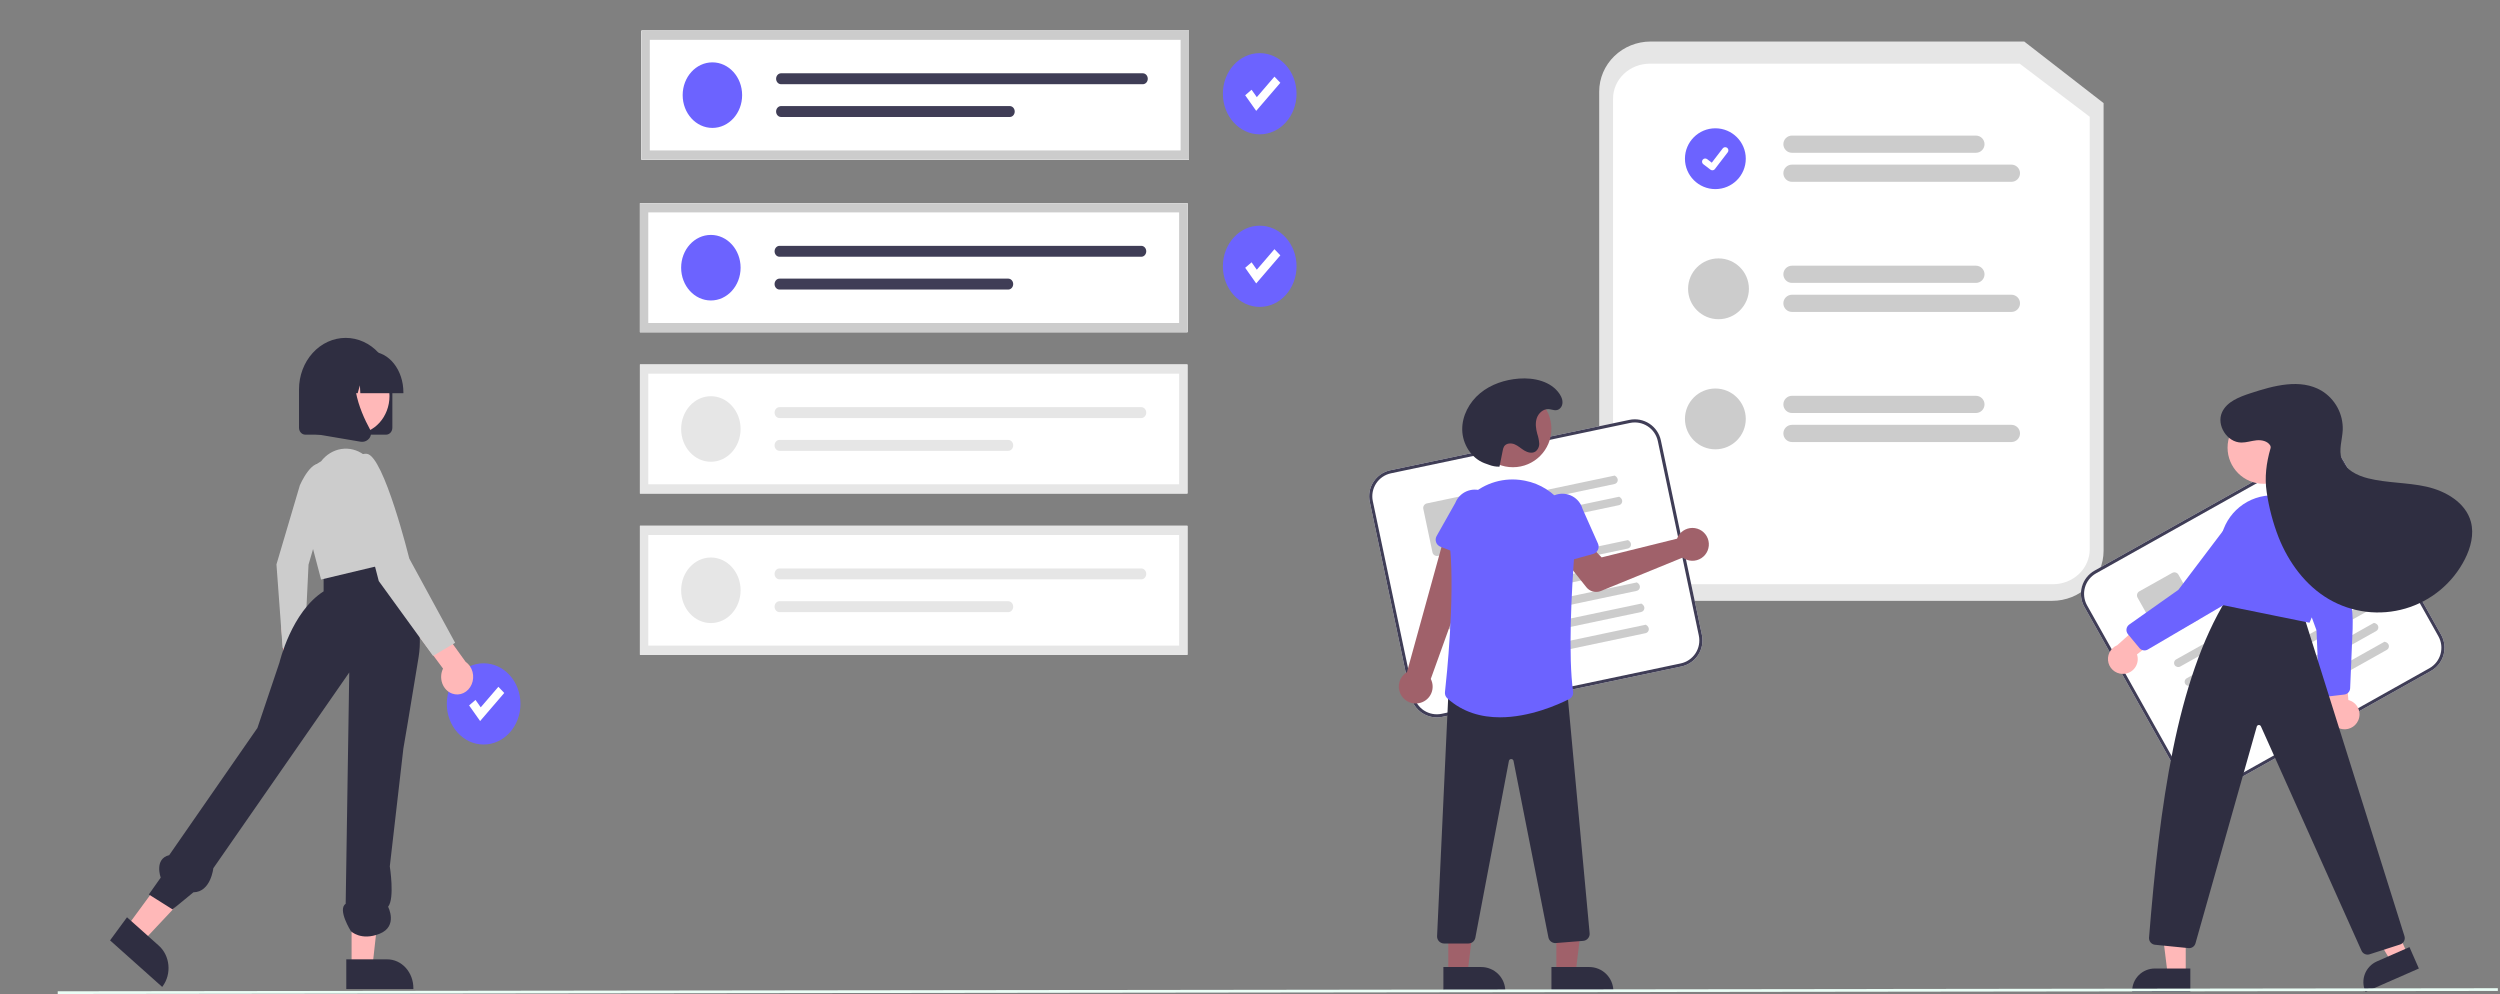 <svg width="918" height="365" viewBox="0 0 918 365" fill="none" xmlns="http://www.w3.org/2000/svg">
<rect x="0" y="0" width="918" height="365" fill="#808080" stroke="none"/>
<g clip-path="url(#clip0_4_184)">
<path d="M753.576 220.627H606.089C601.088 220.621 596.293 218.684 592.756 215.241C589.22 211.798 587.23 207.129 587.225 202.26V33.618C587.23 28.748 589.22 24.08 592.756 20.636C596.293 17.193 601.088 15.256 606.089 15.251H743.301L772.44 37.864V202.26C772.435 207.129 770.445 211.798 766.909 215.241C763.372 218.684 758.577 220.621 753.576 220.627Z" fill="#E6E6E6"/>
<path d="M605.8 23.384C602.224 23.388 598.796 24.742 596.268 27.148C593.739 29.554 592.317 32.816 592.313 36.218V201.693C592.317 205.095 593.739 208.357 596.268 210.763C598.796 213.169 602.224 214.523 605.8 214.526H753.865C757.441 214.523 760.869 213.169 763.397 210.763C765.926 208.357 767.348 205.095 767.352 201.693V42.884L741.644 23.384H605.8Z" fill="white"/>
<path d="M725.556 56.103H658.01C657.595 56.103 657.184 56.022 656.801 55.863C656.417 55.704 656.069 55.471 655.776 55.178C655.482 54.885 655.249 54.536 655.091 54.153C654.932 53.77 654.85 53.359 654.85 52.944C654.85 52.53 654.932 52.119 655.091 51.736C655.249 51.352 655.482 51.004 655.776 50.711C656.069 50.418 656.417 50.185 656.801 50.026C657.184 49.867 657.595 49.786 658.01 49.786H725.556C725.971 49.786 726.382 49.867 726.765 50.026C727.149 50.185 727.497 50.418 727.79 50.711C728.084 51.004 728.316 51.352 728.475 51.736C728.634 52.119 728.716 52.53 728.716 52.944C728.716 53.359 728.634 53.77 728.475 54.153C728.316 54.536 728.084 54.885 727.79 55.178C727.497 55.471 727.149 55.704 726.765 55.863C726.382 56.022 725.971 56.103 725.556 56.103V56.103Z" fill="#CCCCCC"/>
<path d="M738.591 66.764H658.01C657.172 66.764 656.368 66.431 655.776 65.839C655.183 65.246 654.85 64.443 654.85 63.605C654.85 62.768 655.183 61.964 655.776 61.372C656.368 60.779 657.172 60.447 658.01 60.447H738.591C739.429 60.447 740.233 60.779 740.825 61.372C741.418 61.964 741.751 62.768 741.751 63.605C741.751 64.443 741.418 65.246 740.825 65.839C740.233 66.431 739.429 66.764 738.591 66.764Z" fill="#CCCCCC"/>
<path d="M725.556 103.88H658.01C657.172 103.88 656.368 103.547 655.776 102.954C655.183 102.362 654.85 101.559 654.85 100.721C654.85 99.883 655.183 99.08 655.776 98.487C656.368 97.895 657.172 97.562 658.01 97.562H725.556C726.394 97.562 727.198 97.895 727.79 98.487C728.383 99.08 728.716 99.883 728.716 100.721C728.716 101.559 728.383 102.362 727.79 102.954C727.198 103.547 726.394 103.88 725.556 103.88Z" fill="#CCCCCC"/>
<path d="M738.591 114.54H658.01C657.172 114.54 656.368 114.208 655.776 113.615C655.183 113.023 654.85 112.219 654.85 111.382C654.85 110.544 655.183 109.74 655.776 109.148C656.368 108.556 657.172 108.223 658.01 108.223H738.591C739.429 108.223 740.233 108.556 740.825 109.148C741.418 109.74 741.751 110.544 741.751 111.382C741.751 112.219 741.418 113.023 740.825 113.615C740.233 114.208 739.429 114.54 738.591 114.54Z" fill="#CCCCCC"/>
<path d="M725.556 151.656H658.01C657.172 151.656 656.368 151.323 655.776 150.731C655.183 150.138 654.85 149.335 654.85 148.497C654.85 147.659 655.183 146.856 655.776 146.263C656.368 145.671 657.172 145.338 658.01 145.338H725.556C726.394 145.338 727.198 145.671 727.79 146.263C728.383 146.856 728.716 147.659 728.716 148.497C728.716 149.335 728.383 150.138 727.79 150.731C727.198 151.323 726.394 151.656 725.556 151.656Z" fill="#CCCCCC"/>
<path d="M738.591 162.317H658.01C657.172 162.317 656.368 161.984 655.776 161.391C655.183 160.799 654.85 159.996 654.85 159.158C654.85 158.32 655.183 157.517 655.776 156.924C656.368 156.332 657.172 155.999 658.01 155.999H738.591C739.429 155.999 740.233 156.332 740.825 156.924C741.418 157.517 741.751 158.32 741.751 159.158C741.751 159.996 741.418 160.799 740.825 161.391C740.233 161.984 739.429 162.317 738.591 162.317V162.317Z" fill="#CCCCCC"/>
<path d="M629.882 69.439C636.051 69.439 641.051 64.441 641.051 58.275C641.051 52.109 636.051 47.11 629.882 47.11C623.714 47.11 618.713 52.109 618.713 58.275C618.713 64.441 623.714 69.439 629.882 69.439Z" fill="#6C63FF"/>
<path d="M628.776 62.534C628.524 62.534 628.28 62.453 628.079 62.302L628.066 62.293L625.441 60.286C625.196 60.098 625.036 59.82 624.995 59.513C624.955 59.207 625.038 58.897 625.226 58.652C625.414 58.406 625.692 58.246 625.999 58.205C626.305 58.165 626.615 58.247 626.861 58.435L628.561 59.738L632.579 54.499C632.672 54.378 632.788 54.276 632.92 54.199C633.053 54.123 633.199 54.073 633.351 54.053C633.503 54.033 633.657 54.043 633.805 54.082C633.953 54.122 634.092 54.19 634.213 54.283L634.214 54.283L634.189 54.318L634.214 54.283C634.459 54.472 634.62 54.75 634.66 55.056C634.701 55.362 634.618 55.672 634.43 55.918L629.704 62.078C629.595 62.22 629.455 62.334 629.294 62.413C629.133 62.492 628.956 62.533 628.777 62.532L628.776 62.534Z" fill="white"/>
<path d="M631.032 117.216C637.201 117.216 642.201 112.217 642.201 106.051C642.201 99.885 637.201 94.887 631.032 94.887C624.864 94.887 619.863 99.885 619.863 106.051C619.863 112.217 624.864 117.216 631.032 117.216Z" fill="#CCCCCC"/>
<path d="M629.882 164.992C636.051 164.992 641.051 159.993 641.051 153.827C641.051 147.662 636.051 142.663 629.882 142.663C623.714 142.663 618.713 147.662 618.713 153.827C618.713 159.993 623.714 164.992 629.882 164.992Z" fill="#CCCCCC"/>
<path d="M617.39 244.735L529.613 263.23C527.077 263.761 524.433 263.265 522.261 261.85C520.09 260.436 518.569 258.218 518.032 255.683L502.969 184.253C502.438 181.717 502.934 179.074 504.349 176.904C505.764 174.734 507.983 173.213 510.519 172.676L598.295 154.182C600.832 153.65 603.476 154.146 605.647 155.561C607.818 156.976 609.339 159.193 609.877 161.728L624.939 233.158C625.471 235.694 624.975 238.337 623.559 240.507C622.144 242.677 619.925 244.198 617.39 244.735Z" fill="white"/>
<path d="M617.39 244.735L529.613 263.23C527.077 263.761 524.433 263.265 522.261 261.85C520.09 260.436 518.569 258.218 518.032 255.683L502.969 184.253C502.438 181.717 502.934 179.074 504.349 176.904C505.764 174.734 507.983 173.213 510.519 172.676L598.295 154.182C600.832 153.65 603.476 154.146 605.647 155.561C607.818 156.976 609.339 159.193 609.877 161.728L624.939 233.158C625.471 235.694 624.975 238.337 623.559 240.507C622.144 242.677 619.925 244.198 617.39 244.735ZM510.756 173.801C508.519 174.275 506.561 175.617 505.312 177.532C504.063 179.447 503.626 181.779 504.095 184.016L519.157 255.446C519.631 257.683 520.973 259.639 522.889 260.888C524.805 262.136 527.138 262.574 529.376 262.105L617.153 243.61C619.39 243.136 621.347 241.795 622.596 239.88C623.845 237.965 624.283 235.633 623.814 233.395L608.751 161.965C608.277 159.729 606.935 157.772 605.019 156.524C603.103 155.275 600.771 154.838 598.532 155.307L510.756 173.801Z" fill="#3F3D56"/>
<path d="M592.841 177.734L548.542 187.068C548.154 187.158 547.747 187.098 547.402 186.899C547.057 186.7 546.801 186.378 546.685 185.997C546.632 185.799 546.619 185.592 546.649 185.388C546.679 185.185 546.749 184.99 546.857 184.815C546.965 184.64 547.107 184.489 547.275 184.37C547.443 184.252 547.633 184.169 547.834 184.127L592.928 174.625C594.689 175.617 594.133 177.462 592.841 177.734L592.841 177.734Z" fill="#CCCCCC"/>
<path d="M594.479 185.502L550.18 194.835C549.792 194.925 549.384 194.865 549.04 194.666C548.695 194.467 548.439 194.145 548.323 193.765C548.269 193.566 548.257 193.359 548.287 193.156C548.317 192.952 548.387 192.757 548.495 192.582C548.602 192.407 548.744 192.256 548.912 192.138C549.08 192.019 549.271 191.936 549.472 191.894L594.566 182.393C596.327 183.385 595.77 185.23 594.479 185.502L594.479 185.502Z" fill="#CCCCCC"/>
<path d="M541.536 201.276L528.016 204.124C527.574 204.217 527.114 204.131 526.736 203.884C526.358 203.638 526.093 203.252 526 202.811L522.637 186.863C522.544 186.421 522.631 185.961 522.877 185.584C523.123 185.206 523.51 184.941 523.951 184.848L537.471 181.999C537.912 181.907 538.372 181.993 538.75 182.239C539.128 182.485 539.393 182.871 539.487 183.313L542.85 199.261C542.942 199.702 542.856 200.162 542.609 200.54C542.363 200.918 541.977 201.182 541.536 201.276V201.276Z" fill="#CCCCCC"/>
<path d="M597.704 201.432L530.094 215.678C529.707 215.768 529.299 215.707 528.955 215.508C528.61 215.309 528.354 214.987 528.238 214.607C528.184 214.408 528.172 214.201 528.202 213.998C528.232 213.795 528.302 213.6 528.41 213.424C528.517 213.249 528.659 213.098 528.827 212.98C528.995 212.861 529.186 212.779 529.387 212.736L597.791 198.324C599.552 199.315 598.996 201.16 597.704 201.432V201.432Z" fill="#CCCCCC"/>
<path d="M599.342 209.202L531.733 223.447C531.345 223.537 530.938 223.477 530.593 223.278C530.248 223.079 529.992 222.757 529.876 222.376C529.823 222.178 529.811 221.971 529.84 221.768C529.87 221.564 529.941 221.369 530.048 221.194C530.156 221.019 530.298 220.868 530.466 220.749C530.634 220.631 530.824 220.548 531.025 220.506L599.43 206.093C601.191 207.085 600.634 208.93 599.342 209.202Z" fill="#CCCCCC"/>
<path d="M600.98 216.967L533.37 231.212C532.982 231.302 532.575 231.241 532.23 231.042C531.886 230.844 531.629 230.521 531.513 230.141C531.46 229.942 531.448 229.735 531.478 229.532C531.507 229.329 531.578 229.134 531.685 228.959C531.793 228.784 531.935 228.632 532.103 228.514C532.271 228.396 532.461 228.313 532.662 228.27L601.067 213.858C602.828 214.85 602.271 216.694 600.98 216.967V216.967Z" fill="#CCCCCC"/>
<path d="M602.618 224.736L535.008 238.981C534.621 239.071 534.213 239.01 533.869 238.811C533.524 238.613 533.268 238.29 533.151 237.91C533.098 237.711 533.086 237.504 533.116 237.301C533.145 237.098 533.216 236.903 533.324 236.728C533.431 236.553 533.573 236.401 533.741 236.283C533.909 236.165 534.1 236.082 534.301 236.039L602.705 221.627C604.466 222.619 603.91 224.463 602.618 224.736V224.736Z" fill="#CCCCCC"/>
<path d="M604.255 232.501L536.646 246.746C536.258 246.836 535.851 246.775 535.506 246.577C535.161 246.378 534.905 246.056 534.789 245.675C534.736 245.477 534.724 245.269 534.753 245.066C534.783 244.863 534.854 244.668 534.961 244.493C535.069 244.318 535.211 244.166 535.379 244.048C535.547 243.93 535.737 243.847 535.938 243.805L604.343 229.392C606.103 230.384 605.547 232.229 604.255 232.501V232.501Z" fill="#CCCCCC"/>
<path d="M616.19 196.939C616.036 197.218 615.905 197.508 615.797 197.808L588.119 204.673L583.303 199.694L574.836 205.976L582.503 215.618C583.123 216.397 583.978 216.955 584.941 217.206C585.904 217.458 586.923 217.39 587.845 217.014L617.878 204.746C618.865 205.473 620.05 205.882 621.276 205.918C622.501 205.955 623.708 205.618 624.737 204.952C625.766 204.286 626.568 203.323 627.036 202.19C627.504 201.058 627.616 199.81 627.357 198.612C627.097 197.415 626.48 196.324 625.586 195.486C624.692 194.648 623.563 194.102 622.351 193.92C621.139 193.738 619.9 193.93 618.799 194.469C617.699 195.009 616.789 195.87 616.19 196.94L616.19 196.939Z" fill="#A0616A"/>
<path d="M521.714 258.037C522.576 257.77 523.37 257.318 524.04 256.712C524.709 256.106 525.237 255.36 525.586 254.528C525.936 253.695 526.099 252.796 526.063 251.894C526.028 250.992 525.795 250.109 525.381 249.307L544.429 196.386L531.201 194.043L516.637 246.799C515.335 247.583 514.366 248.818 513.913 250.269C513.461 251.72 513.556 253.286 514.182 254.672C514.808 256.057 515.92 257.164 517.308 257.785C518.696 258.405 520.264 258.495 521.714 258.037V258.037Z" fill="#A0616A"/>
<path d="M542.01 205.78L528.949 200.77C528.578 200.627 528.241 200.406 527.963 200.122C527.684 199.838 527.47 199.497 527.336 199.122C527.201 198.748 527.148 198.349 527.182 197.952C527.215 197.556 527.334 197.171 527.529 196.825L534.381 184.682C535.121 182.786 536.584 181.26 538.448 180.44C540.312 179.62 542.425 179.573 544.324 180.308C546.223 181.043 547.753 182.5 548.578 184.361C549.404 186.222 549.458 188.334 548.728 190.234L545.706 203.798C545.619 204.186 545.45 204.551 545.209 204.868C544.969 205.185 544.663 205.447 544.312 205.635C543.961 205.823 543.574 205.933 543.177 205.959C542.779 205.984 542.381 205.923 542.01 205.78V205.78Z" fill="#6C63FF"/>
<path d="M571.489 357.393L578.539 357.392L581.893 330.211L571.488 330.212L571.489 357.393Z" fill="#A0616A"/>
<path d="M569.691 355.092L583.574 355.092H583.575C584.737 355.092 585.887 355.32 586.961 355.765C588.034 356.209 589.009 356.861 589.831 357.682C590.653 358.503 591.304 359.478 591.749 360.551C592.194 361.624 592.422 362.774 592.422 363.936V364.223L569.691 364.224L569.691 355.092Z" fill="#2F2E41"/>
<path d="M531.812 357.393L538.862 357.392L542.215 330.211L531.81 330.212L531.812 357.393Z" fill="#A0616A"/>
<path d="M530.013 355.092L543.897 355.092H543.897C545.059 355.092 546.21 355.32 547.283 355.765C548.357 356.209 549.332 356.861 550.154 357.682C550.975 358.503 551.627 359.478 552.072 360.551C552.516 361.624 552.745 362.774 552.745 363.936V364.223L530.014 364.224L530.013 355.092Z" fill="#2F2E41"/>
<path d="M539.202 346.453H530.281C529.931 346.453 529.584 346.382 529.262 346.244C528.94 346.106 528.65 345.904 528.408 345.651C528.166 345.398 527.979 345.098 527.856 344.77C527.734 344.442 527.679 344.093 527.696 343.743L531.934 252.734L532.201 252.726L575.282 251.604L583.712 342.666C583.744 343.007 583.709 343.351 583.607 343.679C583.505 344.006 583.339 344.31 583.118 344.573C582.898 344.835 582.627 345.052 582.322 345.209C582.017 345.366 581.684 345.461 581.342 345.488L571.322 346.29C570.692 346.34 570.066 346.158 569.561 345.779C569.056 345.399 568.708 344.849 568.58 344.231L555.763 279.406C555.728 279.209 555.623 279.032 555.468 278.905C555.313 278.779 555.118 278.712 554.918 278.717H554.915C554.714 278.713 554.518 278.78 554.363 278.908C554.209 279.036 554.105 279.215 554.071 279.413L541.741 344.366C541.624 344.953 541.308 345.482 540.845 345.863C540.382 346.243 539.801 346.452 539.202 346.453V346.453Z" fill="#2F2E41"/>
<path d="M555.544 171.564C563.345 171.564 569.668 165.244 569.668 157.447C569.668 149.65 563.345 143.329 555.544 143.329C547.744 143.329 541.421 149.65 541.421 157.447C541.421 165.244 547.744 171.564 555.544 171.564Z" fill="#A0616A"/>
<path d="M550.809 263.399C544.077 263.399 537.163 261.63 531.431 256.401C531.126 256.124 530.891 255.78 530.744 255.395C530.597 255.011 530.543 254.597 530.586 254.188C531.2 248.678 534.176 220.228 532.5 201.224C532.173 197.674 532.675 194.097 533.968 190.774C535.261 187.452 537.309 184.476 539.95 182.08C542.544 179.69 545.659 177.935 549.048 176.954C552.437 175.973 556.008 175.793 559.479 176.427H559.479C559.655 176.459 559.831 176.492 560.007 176.526C571.314 178.713 579.17 189.173 578.281 200.858C576.984 217.906 575.821 240.967 577.647 254.008C577.723 254.542 577.63 255.086 577.381 255.564C577.132 256.042 576.739 256.43 576.259 256.674C572.104 258.772 561.695 263.399 550.809 263.399Z" fill="#6C63FF"/>
<path d="M569.238 206.796C568.907 206.576 568.627 206.286 568.417 205.948C568.208 205.61 568.074 205.23 568.025 204.835L566.304 191.046C565.758 189.085 566.012 186.987 567.011 185.213C568.009 183.439 569.671 182.133 571.631 181.581C573.591 181.03 575.69 181.278 577.468 182.271C579.246 183.264 580.557 184.922 581.114 186.879L586.782 199.618C586.943 199.981 587.025 200.375 587.02 200.773C587.016 201.171 586.926 201.563 586.756 201.923C586.586 202.283 586.341 202.602 586.037 202.859C585.733 203.115 585.377 203.303 584.993 203.41L571.516 207.159C571.133 207.266 570.731 207.289 570.337 207.226C569.944 207.163 569.569 207.017 569.238 206.796V206.796Z" fill="#6C63FF"/>
<path d="M550.614 171.365C549.277 171.39 547.949 171.15 546.705 170.658C546.158 170.447 545.59 170.274 545.044 170.063C540.222 168.201 537.045 163.067 536.931 157.9C536.817 152.734 539.494 147.719 543.469 144.414C547.444 141.109 552.592 139.412 557.747 139.02C563.3 138.597 569.552 140.005 572.655 144.628C573.481 145.858 574.059 147.351 573.569 148.837C573.423 149.285 573.161 149.687 572.81 150.002C571.425 151.235 570.043 150.308 568.63 150.226C566.689 150.114 564.945 151.685 564.318 153.525C563.691 155.365 563.967 157.391 564.473 159.269C564.859 160.398 565.102 161.571 565.197 162.761C565.238 163.358 565.125 163.955 564.871 164.496C564.616 165.037 564.227 165.504 563.742 165.853C562.528 166.586 560.935 166.161 559.721 165.43C558.507 164.698 557.458 163.68 556.147 163.141C554.835 162.603 553.074 162.722 552.31 163.917C552.068 164.351 551.904 164.825 551.825 165.316C551.141 168.432 551.298 168.249 550.614 171.365V171.365Z" fill="#2F2E41"/>
<path d="M892.638 246.378L814.4 290.245C812.139 291.51 809.467 291.826 806.972 291.125C804.477 290.423 802.363 288.761 801.092 286.503L765.365 222.835C764.1 220.574 763.783 217.904 764.485 215.41C765.187 212.916 766.85 210.802 769.109 209.532L847.346 165.665C849.608 164.4 852.28 164.083 854.775 164.785C857.27 165.486 859.384 167.149 860.655 169.407L896.382 233.075C897.647 235.336 897.964 238.006 897.262 240.5C896.56 242.994 894.897 245.108 892.638 246.378V246.378Z" fill="white"/>
<path d="M892.638 246.378L814.4 290.245C812.139 291.51 809.467 291.826 806.972 291.125C804.477 290.423 802.363 288.761 801.092 286.503L765.365 222.835C764.1 220.574 763.783 217.904 764.485 215.41C765.187 212.916 766.85 210.802 769.109 209.532L847.346 165.665C849.608 164.4 852.28 164.083 854.775 164.785C857.27 165.486 859.384 167.149 860.655 169.407L896.382 233.075C897.647 235.336 897.964 238.006 897.262 240.5C896.56 242.994 894.897 245.108 892.638 246.378V246.378ZM769.671 210.535C767.678 211.655 766.211 213.52 765.592 215.721C764.973 217.921 765.252 220.278 766.368 222.273L802.095 285.941C803.216 287.933 805.082 289.4 807.284 290.019C809.485 290.638 811.842 290.358 813.838 289.242L892.076 245.375C894.069 244.254 895.536 242.389 896.155 240.189C896.774 237.988 896.495 235.632 895.379 233.637L859.652 169.969C858.531 167.977 856.665 166.51 854.463 165.891C852.262 165.272 849.905 165.551 847.909 166.667L769.671 210.535Z" fill="#3F3D56"/>
<path d="M849.182 189.77L809.697 211.91C809.354 212.111 808.947 212.175 808.559 212.088C808.17 212.002 807.829 211.771 807.605 211.442C807.495 211.269 807.421 211.075 807.389 210.872C807.356 210.669 807.365 210.462 807.416 210.263C807.466 210.063 807.556 209.877 807.681 209.713C807.806 209.55 807.963 209.414 808.142 209.314L848.336 186.777C850.313 187.198 850.333 189.125 849.182 189.77L849.182 189.77Z" fill="#CCCCCC"/>
<path d="M853.067 196.693L813.582 218.833C813.239 219.034 812.832 219.098 812.444 219.012C812.055 218.925 811.714 218.694 811.49 218.366C811.38 218.192 811.306 217.998 811.274 217.795C811.241 217.592 811.25 217.385 811.301 217.186C811.351 216.987 811.441 216.8 811.566 216.637C811.691 216.474 811.848 216.338 812.027 216.237L852.221 193.701C854.198 194.121 854.218 196.048 853.067 196.694L853.067 196.693Z" fill="#CCCCCC"/>
<path d="M807.258 227.561L795.207 234.317C794.814 234.538 794.349 234.593 793.914 234.471C793.48 234.348 793.112 234.059 792.891 233.666L784.914 219.451C784.694 219.058 784.639 218.593 784.761 218.159C784.883 217.724 785.173 217.357 785.566 217.136L797.617 210.379C798.01 210.159 798.475 210.104 798.909 210.226C799.344 210.348 799.712 210.637 799.933 211.03L807.91 225.245C808.13 225.639 808.185 226.104 808.063 226.538C807.941 226.972 807.651 227.34 807.258 227.561L807.258 227.561Z" fill="#CCCCCC"/>
<path d="M860.907 210.933L800.645 244.722C800.302 244.923 799.895 244.987 799.507 244.901C799.118 244.814 798.777 244.583 798.553 244.255C798.443 244.081 798.369 243.887 798.337 243.684C798.304 243.481 798.313 243.274 798.364 243.075C798.414 242.876 798.504 242.689 798.629 242.526C798.754 242.363 798.911 242.227 799.09 242.126L860.061 207.94C862.038 208.361 862.058 210.288 860.907 210.933Z" fill="#CCCCCC"/>
<path d="M864.793 217.858L804.531 251.647C804.188 251.849 803.781 251.913 803.393 251.826C803.004 251.739 802.663 251.508 802.439 251.18C802.329 251.006 802.255 250.812 802.223 250.609C802.19 250.407 802.199 250.199 802.25 250C802.3 249.801 802.39 249.614 802.515 249.451C802.64 249.288 802.797 249.152 802.976 249.052L863.947 214.865C865.924 215.286 865.944 217.213 864.793 217.858V217.858Z" fill="#CCCCCC"/>
<path d="M868.677 224.779L808.414 258.568C808.071 258.77 807.665 258.833 807.276 258.747C806.888 258.66 806.547 258.429 806.322 258.101C806.212 257.927 806.139 257.733 806.106 257.53C806.074 257.327 806.083 257.12 806.133 256.921C806.183 256.722 806.274 256.535 806.399 256.372C806.524 256.209 806.681 256.073 806.86 255.972L867.831 221.786C869.808 222.207 869.828 224.134 868.677 224.779V224.779Z" fill="#CCCCCC"/>
<path d="M872.562 231.704L812.3 265.493C811.957 265.694 811.55 265.758 811.162 265.671C810.774 265.585 810.433 265.354 810.208 265.025C810.098 264.852 810.025 264.658 809.992 264.455C809.96 264.252 809.969 264.045 810.019 263.846C810.069 263.647 810.16 263.46 810.285 263.297C810.41 263.134 810.566 262.998 810.746 262.897L871.717 228.711C873.693 229.132 873.714 231.058 872.563 231.704H872.562Z" fill="#CCCCCC"/>
<path d="M876.446 238.625L816.184 272.414C815.841 272.616 815.434 272.68 815.046 272.593C814.657 272.506 814.316 272.275 814.092 271.947C813.982 271.773 813.908 271.579 813.876 271.376C813.843 271.173 813.853 270.966 813.903 270.767C813.953 270.568 814.044 270.381 814.168 270.218C814.293 270.055 814.45 269.919 814.629 269.818L875.6 235.632C877.577 236.053 877.598 237.98 876.446 238.625V238.625Z" fill="#CCCCCC"/>
<path d="M865.933 264.562C866.261 263.839 866.426 263.052 866.418 262.258C866.409 261.463 866.226 260.681 865.881 259.965C865.537 259.249 865.04 258.617 864.425 258.114C863.81 257.61 863.092 257.248 862.322 257.052L860.683 237.811L852.801 244.026L855.566 261.345C855.322 262.66 855.57 264.019 856.262 265.164C856.954 266.309 858.042 267.16 859.32 267.557C860.598 267.953 861.977 267.867 863.196 267.315C864.414 266.764 865.388 265.784 865.933 264.562V264.562Z" fill="#FFB8B8"/>
<path d="M860.832 255.037L854.286 255.817C853.954 255.857 853.616 255.828 853.296 255.731C852.975 255.634 852.678 255.472 852.423 255.256C852.167 255.039 851.96 254.772 851.813 254.471C851.666 254.17 851.582 253.842 851.568 253.508L850.613 231.434L838.205 197.552C837.708 196.5 837.481 195.342 837.546 194.181C837.61 193.019 837.964 191.893 838.574 190.903C838.878 190.424 839.226 189.975 839.614 189.562C840.377 188.74 841.329 188.114 842.386 187.739C843.444 187.364 844.576 187.25 845.687 187.406C846.832 187.558 847.924 187.981 848.873 188.64C849.821 189.299 850.598 190.174 851.141 191.194L859.232 208.143C862.617 215.232 864.215 223.041 863.887 230.889L862.974 252.725C862.95 253.296 862.726 253.841 862.34 254.263C861.954 254.685 861.431 254.958 860.864 255.033L860.832 255.037Z" fill="#6C63FF"/>
<path d="M884.078 350.437L878.009 353.099L864.847 330.968L873.803 327.038L884.078 350.437Z" fill="#FFB8B8"/>
<path d="M888.208 355.638L868.64 364.224L868.531 363.977C868.092 362.977 867.854 361.9 867.832 360.809C867.809 359.717 868.001 358.632 868.398 357.614C868.795 356.597 869.388 355.668 870.144 354.88C870.9 354.092 871.804 353.46 872.804 353.021L872.805 353.021L884.756 347.777L888.208 355.638Z" fill="#2F2E41"/>
<path d="M802.602 357.802H795.974L792.821 332.248L802.603 332.248L802.602 357.802Z" fill="#FFB8B8"/>
<path d="M804.292 364.224L782.922 364.223V363.953C782.922 362.861 783.137 361.78 783.555 360.771C783.973 359.762 784.585 358.846 785.358 358.074C786.13 357.302 787.047 356.689 788.056 356.271C789.066 355.853 790.147 355.638 791.24 355.638H791.24L804.292 355.639L804.292 364.224Z" fill="#2F2E41"/>
<path d="M867.13 349.066L830.209 266.706C830.142 266.552 830.029 266.422 829.885 266.335C829.742 266.247 829.574 266.207 829.407 266.219C829.239 266.231 829.079 266.294 828.949 266.401C828.819 266.508 828.726 266.652 828.681 266.815L806.186 346.364C806.037 346.921 805.695 347.406 805.22 347.733C804.745 348.06 804.169 348.206 803.596 348.146L791.31 346.918C790.677 346.852 790.095 346.541 789.687 346.053C789.279 345.564 789.078 344.936 789.126 344.302C793.034 295.717 799.194 249.863 817.649 219.846L817.747 219.686L845.661 225.157L882.928 343.781C883.112 344.392 883.05 345.051 882.754 345.617C882.458 346.182 881.953 346.61 881.346 346.807L870.108 350.418C869.532 350.605 868.907 350.57 868.356 350.32C867.805 350.07 867.368 349.622 867.13 349.066V349.066Z" fill="#2F2E41"/>
<path d="M831.239 177.657C838.572 177.657 844.517 171.714 844.517 164.384C844.517 157.054 838.572 151.112 831.239 151.112C823.906 151.112 817.961 157.054 817.961 164.384C817.961 171.714 823.906 177.657 831.239 177.657Z" fill="#FFB8B8"/>
<path d="M815.933 222.143L815.764 222.108L815.724 221.941C813.935 214.39 813.892 206.15 815.597 197.451C816.462 193.004 818.868 189.006 822.393 186.159C825.918 183.312 830.334 181.8 834.865 181.888V181.888C839.781 181.988 844.473 183.962 847.981 187.406C851.489 190.849 853.548 195.503 853.737 200.415C854.306 215.378 848.188 228.35 848.127 228.48L848.036 228.67L815.933 222.143Z" fill="#6C63FF"/>
<path d="M780.339 247.394C781.125 247.277 781.876 246.99 782.539 246.553C783.202 246.115 783.762 245.537 784.177 244.86C784.593 244.183 784.855 243.423 784.945 242.634C785.035 241.844 784.951 241.045 784.698 240.292L799.992 228.493L790.496 225.237L777.429 236.94C776.191 237.448 775.183 238.392 774.595 239.593C774.007 240.795 773.88 242.17 774.239 243.458C774.597 244.747 775.416 245.859 776.541 246.585C777.665 247.31 779.016 247.598 780.339 247.394V247.394Z" fill="#FFB8B8"/>
<path d="M788.692 238.496C788.194 238.79 787.607 238.896 787.038 238.796C786.468 238.696 785.953 238.395 785.586 237.948L781.385 232.871C781.171 232.613 781.013 232.313 780.921 231.991C780.829 231.67 780.804 231.332 780.848 231C780.892 230.668 781.004 230.349 781.177 230.063C781.351 229.776 781.581 229.529 781.855 229.335L799.901 216.578L821.675 187.801C822.29 186.813 823.142 185.995 824.153 185.421C825.164 184.846 826.303 184.533 827.467 184.51C828.033 184.506 828.599 184.555 829.157 184.657V184.657C830.262 184.853 831.303 185.314 832.191 185.999C833.08 186.685 833.789 187.575 834.259 188.593C834.751 189.638 834.987 190.784 834.947 191.938C834.906 193.092 834.591 194.219 834.027 195.227L817.905 221.327L817.869 221.384L788.692 238.496Z" fill="#6C63FF"/>
<path d="M833.613 163.561C832.635 161.951 830.475 161.497 828.6 161.68C826.725 161.864 824.902 162.523 823.018 162.508C817.787 162.468 813.749 156.095 815.948 151.35C817.752 147.459 822.257 145.751 826.332 144.41C834.876 141.598 844.69 138.897 852.443 143.455C854.914 144.951 856.94 147.079 858.313 149.619C859.686 152.16 860.355 155.021 860.252 157.906C860.077 161.494 858.703 165.179 859.865 168.578C861.207 172.499 865.459 174.603 869.478 175.62C876.522 177.404 883.949 177.117 891.038 178.717C898.126 180.317 905.39 184.565 907.301 191.574C908.556 196.177 907.246 201.133 905.078 205.383C902.865 209.72 899.79 213.559 896.041 216.666C892.292 219.773 887.948 222.083 883.275 223.453C878.602 224.823 873.698 225.225 868.864 224.635C864.03 224.044 859.367 222.473 855.162 220.019C846.592 215.017 840.405 206.563 836.717 197.354C834.625 191.983 833.153 186.39 832.328 180.685C831.502 175.345 832.203 169.948 833.7 164.755C833.77 164.561 833.799 164.355 833.784 164.149C833.769 163.943 833.711 163.742 833.613 163.561Z" fill="#2F2E41"/>
</g>
<g clip-path="url(#clip1_4_184)">
<path d="M177.591 273.387C185.06 273.387 191.116 266.71 191.116 258.475C191.116 250.239 185.06 243.562 177.591 243.562C170.121 243.562 164.066 250.239 164.066 258.475C164.066 266.71 170.121 273.387 177.591 273.387Z" fill="#6C63FF"/>
<path d="M176.302 264.769L172.254 259.031L174.608 257.012L176.525 259.729L183 252.192L185.165 254.454L176.302 264.769Z" fill="white"/>
<path d="M436.038 121.988H234.979V74.606H436.038V121.988Z" fill="white"/>
<path d="M436.038 121.988H234.979V74.606H436.038V121.988Z" fill="white"/>
<path d="M261.032 110.333C267.061 110.333 271.948 104.944 271.948 98.297C271.948 91.649 267.061 86.26 261.032 86.26C255.002 86.26 250.115 91.649 250.115 98.297C250.115 104.944 255.002 110.333 261.032 110.333Z" fill="#6C63FF"/>
<path d="M286.244 90.272C285.762 90.272 285.299 90.484 284.958 90.86C284.616 91.236 284.425 91.746 284.425 92.278C284.425 92.811 284.616 93.321 284.958 93.697C285.299 94.073 285.762 94.285 286.244 94.285H419.087C419.568 94.283 420.03 94.071 420.37 93.695C420.711 93.319 420.902 92.81 420.902 92.278C420.902 91.747 420.711 91.238 420.37 90.862C420.03 90.486 419.568 90.274 419.087 90.272H286.244Z" fill="#3F3D56"/>
<path d="M286.244 102.309C285.762 102.308 285.298 102.518 284.957 102.893C284.615 103.269 284.422 103.779 284.421 104.311C284.42 104.843 284.611 105.353 284.951 105.731C285.292 106.108 285.754 106.32 286.237 106.321H370.221C370.46 106.322 370.697 106.27 370.918 106.169C371.139 106.069 371.34 105.921 371.509 105.735C371.679 105.548 371.813 105.327 371.905 105.083C371.996 104.84 372.043 104.579 372.043 104.315C372.043 104.051 371.996 103.79 371.905 103.547C371.813 103.303 371.679 103.082 371.509 102.895C371.34 102.709 371.139 102.561 370.918 102.461C370.697 102.36 370.46 102.308 370.221 102.309H286.244Z" fill="#3F3D56"/>
<path d="M436.038 121.988H234.979V74.606H436.038V121.988ZM238.048 118.604H432.969V77.99H238.048V118.604Z" fill="#CCCCCC"/>
<path d="M436.038 181.216H234.979V133.834H436.038V181.216Z" fill="white"/>
<path d="M261.032 169.561C267.061 169.561 271.948 164.173 271.948 157.525C271.948 150.877 267.061 145.488 261.032 145.488C255.002 145.488 250.115 150.877 250.115 157.525C250.115 164.173 255.002 169.561 261.032 169.561Z" fill="#E6E6E6"/>
<path d="M286.244 149.501C285.762 149.501 285.299 149.712 284.958 150.088C284.616 150.464 284.425 150.975 284.425 151.507C284.425 152.039 284.616 152.549 284.958 152.925C285.299 153.301 285.762 153.513 286.244 153.513H419.087C419.568 153.511 420.03 153.3 420.37 152.923C420.711 152.547 420.902 152.038 420.902 151.507C420.902 150.975 420.711 150.466 420.37 150.09C420.03 149.714 419.568 149.502 419.087 149.501H286.244Z" fill="#E6E6E6"/>
<path d="M286.244 161.537C285.762 161.536 285.298 161.746 284.956 162.122C284.615 162.497 284.422 163.007 284.421 163.539C284.42 164.071 284.611 164.582 284.951 164.959C285.292 165.336 285.754 165.548 286.236 165.549H370.221C370.46 165.55 370.697 165.498 370.918 165.398C371.139 165.297 371.34 165.149 371.509 164.963C371.679 164.777 371.813 164.555 371.905 164.312C371.996 164.068 372.043 163.807 372.043 163.543C372.043 163.279 371.996 163.018 371.905 162.775C371.813 162.531 371.679 162.31 371.509 162.123C371.34 161.937 371.139 161.789 370.918 161.689C370.697 161.588 370.46 161.537 370.221 161.537H286.244Z" fill="#E6E6E6"/>
<path d="M436.038 181.216H234.979V133.834H436.038V181.216ZM238.048 177.832H432.969V137.218H238.048V177.832Z" fill="#E6E6E6"/>
<path d="M436.038 240.444H234.979V193.062H436.038V240.444Z" fill="white"/>
<path d="M261.032 228.79C267.061 228.79 271.948 223.401 271.948 216.753C271.948 210.106 267.061 204.717 261.032 204.717C255.002 204.717 250.115 210.106 250.115 216.753C250.115 223.401 255.002 228.79 261.032 228.79Z" fill="#E6E6E6"/>
<path d="M286.244 208.729C285.762 208.729 285.299 208.94 284.958 209.316C284.616 209.693 284.425 210.203 284.425 210.735C284.425 211.267 284.616 211.777 284.958 212.153C285.299 212.53 285.762 212.741 286.244 212.741H419.087C419.568 212.74 420.03 212.528 420.37 212.152C420.711 211.776 420.902 211.266 420.902 210.735C420.902 210.204 420.711 209.694 420.37 209.318C420.03 208.942 419.568 208.73 419.087 208.729H286.244Z" fill="#E6E6E6"/>
<path d="M286.244 220.765C285.762 220.764 285.298 220.974 284.956 221.35C284.615 221.725 284.422 222.235 284.421 222.767C284.42 223.299 284.611 223.81 284.951 224.187C285.292 224.564 285.754 224.776 286.236 224.777H370.221C370.46 224.778 370.697 224.726 370.918 224.626C371.139 224.525 371.34 224.377 371.509 224.191C371.679 224.005 371.813 223.783 371.905 223.54C371.996 223.296 372.043 223.035 372.043 222.771C372.043 222.508 371.996 222.247 371.905 222.003C371.813 221.759 371.679 221.538 371.509 221.352C371.34 221.165 371.139 221.018 370.918 220.917C370.697 220.816 370.46 220.765 370.221 220.765H286.244Z" fill="#E6E6E6"/>
<path d="M436.038 240.444H234.979V193.062H436.038V240.444ZM238.048 237.06H432.969V196.446H238.048V237.06Z" fill="#E6E6E6"/>
<path d="M102.708 251.686C102.25 251.037 101.926 250.284 101.76 249.482C101.594 248.68 101.589 247.847 101.747 247.042C101.904 246.238 102.219 245.481 102.671 244.826C103.122 244.17 103.698 243.632 104.358 243.248L103.292 230.439L110.194 227.826L111.47 245.939C111.98 247.205 112.052 248.633 111.672 249.954C111.291 251.274 110.484 252.395 109.404 253.103C108.324 253.811 107.046 254.059 105.812 253.797C104.578 253.536 103.474 252.785 102.708 251.686V251.686Z" fill="#FFB8B8"/>
<path d="M110.118 178.166C110.118 178.166 114.855 167.206 119.064 171.061C123.272 174.917 113.293 207.323 113.293 207.323L111.776 238.782L103.776 237.9L101.515 207.251L110.118 178.166Z" fill="#CCCCCC"/>
<path d="M46.584 340.313L52.522 345.612L73.887 322.882L65.124 315.061L46.584 340.313Z" fill="#FFB8B8"/>
<path d="M46.639 336.823L58.333 347.26L58.333 347.261C60.309 349.025 61.569 351.582 61.835 354.37C62.102 357.159 61.352 359.949 59.753 362.128L59.557 362.395L40.411 345.307L46.639 336.823Z" fill="#2F2E41"/>
<path d="M129.106 355.024H136.746L140.38 322.535L129.105 322.535L129.106 355.024Z" fill="#FFB8B8"/>
<path d="M127.158 352.274L142.202 352.273H142.203C144.746 352.273 147.184 353.387 148.982 355.37C150.78 357.352 151.791 360.041 151.791 362.844V363.188L127.158 363.189L127.158 352.274Z" fill="#2F2E41"/>
<path d="M142.511 202.713C142.511 202.713 156.843 221.95 153.728 241.188C150.612 260.425 148.12 274.853 148.12 274.853L143.134 318.136C143.134 318.136 145.004 329.924 142.511 332.962C142.511 332.962 146.25 340.122 139.396 342.87C132.541 345.618 128.843 341.921 128.843 341.921C128.843 341.921 123.817 333.938 126.933 331.877L128.246 246.934L78.329 318.823C78.329 318.823 77.412 327.568 71.016 327.662L63.374 333.938L54.65 328.442L59.012 322.259C59.012 322.259 56.52 315.388 62.128 314.014L94.531 267.295L102.631 243.249C102.631 243.249 106.993 224.699 118.832 217.141V209.099L142.511 202.713Z" fill="#2F2E41"/>
<path d="M117.898 169.392C119.784 166.933 122.425 165.326 125.318 164.876C128.21 164.425 131.151 165.164 133.581 166.95L134.099 167.331C139.63 174.237 143.348 182.676 144.851 191.739L147.185 205.805L117.898 212.8L111.032 186.692C110.16 183.378 110.37 179.832 111.625 176.672C112.879 173.511 115.099 170.935 117.898 169.392V169.392Z" fill="#CCCCCC"/>
<path d="M166.015 254.677C165.203 254.384 164.459 253.899 163.835 253.255C163.212 252.611 162.724 251.824 162.406 250.95C162.089 250.076 161.949 249.135 161.996 248.195C162.044 247.255 162.277 246.337 162.681 245.507L154.233 234.107L159.264 226.756L170.99 243.041C172.209 243.881 173.107 245.186 173.512 246.707C173.918 248.228 173.803 249.861 173.19 251.295C172.577 252.73 171.507 253.866 170.185 254.489C168.862 255.112 167.379 255.179 166.015 254.677H166.015Z" fill="#FFB8B8"/>
<path d="M130.36 179.697C130.36 179.697 128.491 165.956 134.722 166.643C140.954 167.331 150.3 205.118 150.3 205.118L167.125 236.035L159.024 240.844L139.084 213.362L130.36 179.697Z" fill="#CCCCCC"/>
<path d="M141.771 159.609H112.098C111.488 159.608 110.903 159.34 110.471 158.864C110.04 158.389 109.797 157.743 109.796 157.07V142.968C109.796 137.957 111.602 133.15 114.816 129.607C118.03 126.063 122.389 124.072 126.935 124.072C131.48 124.072 135.84 126.063 139.054 129.607C142.268 133.15 144.073 137.957 144.073 142.968V157.07C144.073 157.743 143.83 158.389 143.398 158.864C142.967 159.34 142.382 159.608 141.771 159.609Z" fill="#2F2E41"/>
<path d="M130.457 159.28C137.396 159.28 143.022 153.078 143.022 145.426C143.022 137.775 137.396 131.572 130.457 131.572C123.517 131.572 117.891 137.775 117.891 145.426C117.891 153.078 123.517 159.28 130.457 159.28Z" fill="#FFB8B8"/>
<path d="M148.128 144.379H132.315L132.152 141.506L131.342 144.379H128.907L128.585 138.686L126.978 144.379H122.267V144.097C122.267 135.854 127.567 129.149 134.083 129.149H136.312C142.828 129.149 148.128 135.854 148.128 144.097V144.379Z" fill="#2F2E41"/>
<path d="M132.969 162.241C132.776 162.241 132.583 162.225 132.392 162.192L113.57 158.996V137.38C113.57 135.172 114.365 133.054 115.781 131.493C117.198 129.932 119.118 129.055 121.121 129.055H134.289L133.776 129.63C126.639 137.642 132.016 150.633 135.857 157.663C136.138 158.168 136.266 158.76 136.22 159.351C136.174 159.942 135.957 160.502 135.601 160.947C135.274 161.361 134.869 161.691 134.415 161.915C133.96 162.138 133.467 162.25 132.969 162.241Z" fill="#2F2E41"/>
<path d="M462.566 112.694C470.036 112.694 476.091 106.018 476.091 97.782C476.091 89.546 470.036 82.87 462.566 82.87C455.097 82.87 449.041 89.546 449.041 97.782C449.041 106.018 455.097 112.694 462.566 112.694Z" fill="#6C63FF"/>
<path d="M461.277 104.077L457.229 98.338L459.583 96.32L461.5 99.037L467.975 91.5L470.141 93.762L461.277 104.077Z" fill="white"/>
</g>
<path d="M462.566 49.333C470.036 49.333 476.091 42.656 476.091 34.42C476.091 26.185 470.036 19.508 462.566 19.508C455.097 19.508 449.041 26.185 449.041 34.42C449.041 42.656 455.097 49.333 462.566 49.333Z" fill="#6C63FF"/>
<path d="M461.277 40.715L457.229 34.977L459.583 32.958L461.5 35.675L467.975 28.138L470.141 30.4L461.277 40.715Z" fill="white"/>
<path d="M436.6 58.626H235.54V11.244H436.6V58.626Z" fill="white"/>
<path d="M436.6 58.626H235.54V11.244H436.6V58.626Z" fill="white"/>
<path d="M261.593 46.972C267.622 46.972 272.51 41.583 272.51 34.935C272.51 28.287 267.622 22.898 261.593 22.898C255.564 22.898 250.676 28.287 250.676 34.935C250.676 41.583 255.564 46.972 261.593 46.972Z" fill="#6C63FF"/>
<path d="M286.806 26.911C286.323 26.911 285.86 27.122 285.519 27.498C285.178 27.875 284.986 28.385 284.986 28.917C284.986 29.449 285.178 29.959 285.519 30.335C285.86 30.712 286.323 30.923 286.806 30.923H419.648C420.13 30.922 420.592 30.71 420.932 30.334C421.272 29.958 421.463 29.448 421.463 28.917C421.463 28.386 421.272 27.876 420.932 27.5C420.592 27.124 420.13 26.912 419.648 26.911H286.806Z" fill="#3F3D56"/>
<path d="M286.806 38.947C286.323 38.946 285.86 39.156 285.518 39.532C285.176 39.907 284.983 40.417 284.982 40.949C284.981 41.481 285.172 41.992 285.513 42.369C285.853 42.746 286.315 42.958 286.798 42.959H370.782C371.022 42.96 371.258 42.908 371.48 42.808C371.701 42.707 371.902 42.559 372.071 42.373C372.24 42.187 372.374 41.965 372.466 41.722C372.558 41.478 372.605 41.217 372.605 40.953C372.605 40.69 372.558 40.428 372.466 40.185C372.374 39.941 372.24 39.72 372.071 39.534C371.902 39.347 371.701 39.2 371.48 39.099C371.258 38.998 371.022 38.947 370.782 38.947H286.806Z" fill="#3F3D56"/>
<path d="M436.6 58.626H235.54V11.244H436.6V58.626ZM238.61 55.242H433.53V14.628H238.61V55.242Z" fill="#CCCCCC"/>
<line x1="21.193" y1="364.5" x2="917.209" y2="363.369" stroke="#EAFEF6"/>
<defs>
<clipPath id="clip0_4_184">
<rect width="405.032" height="365" fill="white" transform="translate(502.758)"/>
</clipPath>
<clipPath id="clip1_4_184">
<rect width="476.59" height="289.26" fill="white" transform="translate(0 74.606)"/>
</clipPath>
</defs>
</svg>
